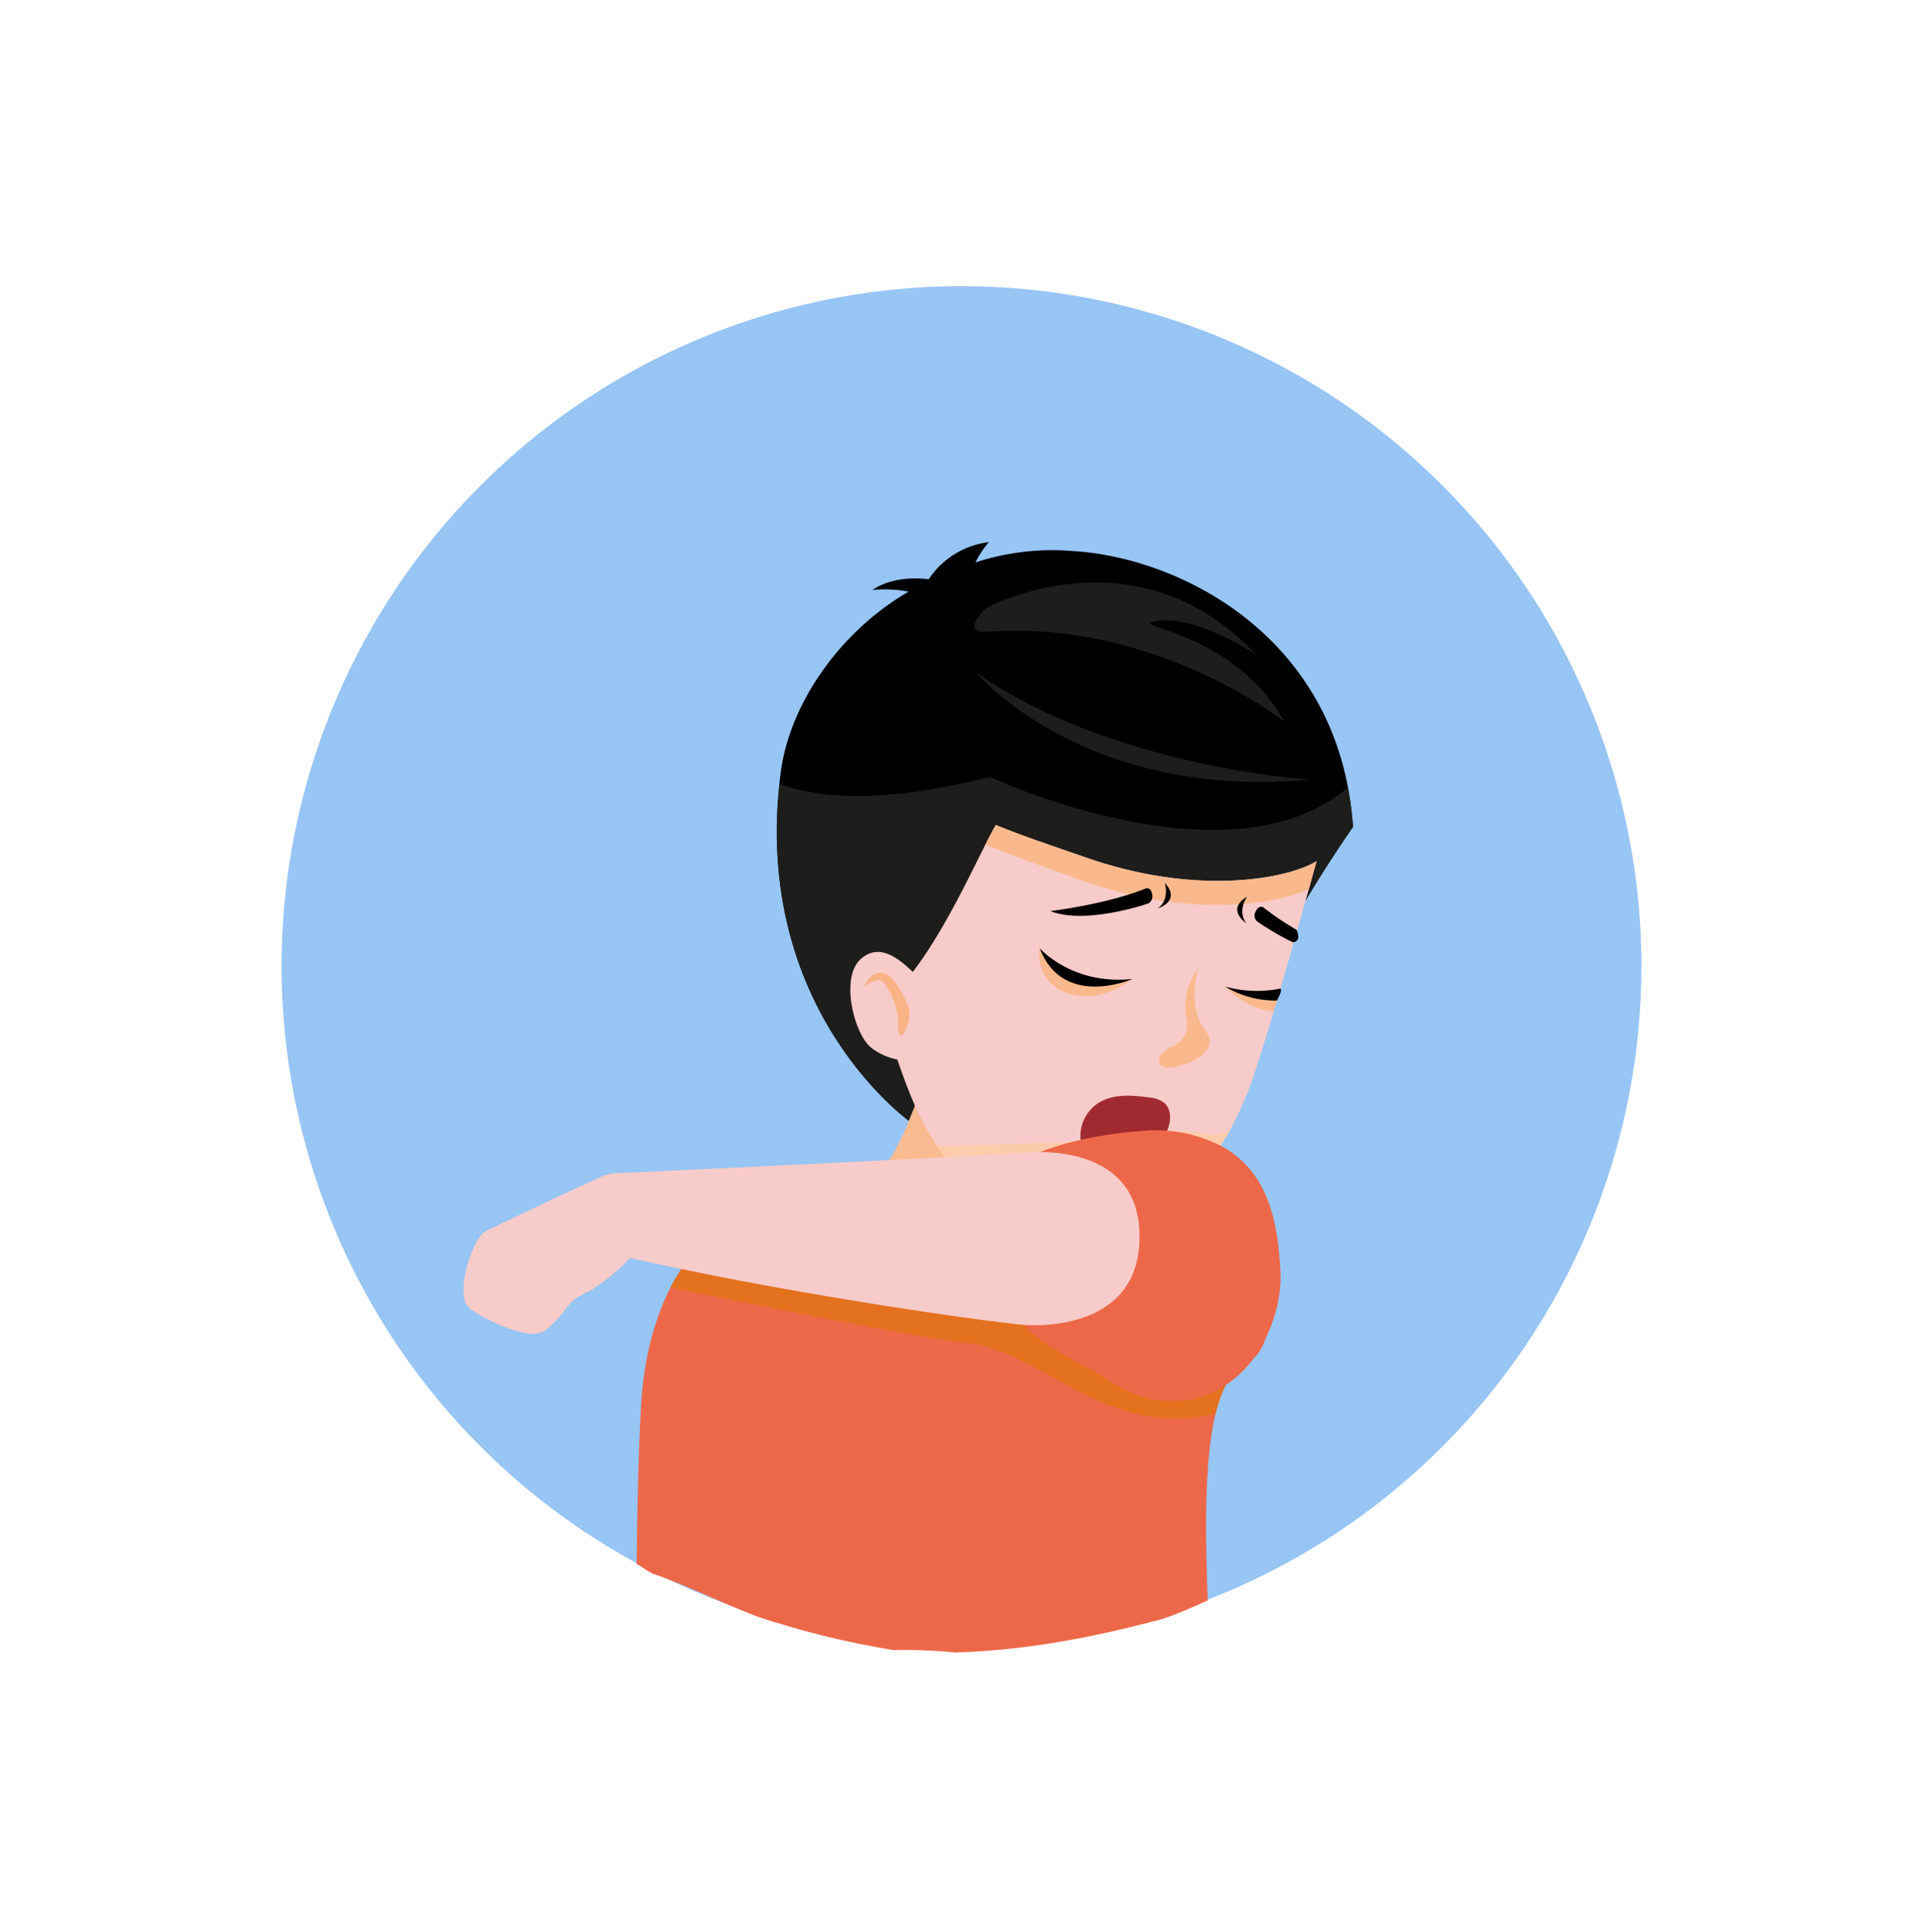 <svg xmlns="http://www.w3.org/2000/svg" width="224.6" height="225.68" viewBox="-46.52 -46.516 317.632 317.632" style=""><g><title>Corona119_354585426</title><g data-name="Layer 2"><circle cx="112.3" cy="112.3" r="112.3" transform="rotate(-45 112.298 112.305)" fill="#97c5f4"></circle><path d="M82.42 80.46c1.55-12.08 10.41-23.83 21.15-30a21.47 21.47 0 0 0-6-.28c3.3-2.2 7.38-2 9.31-1.77a13.94 13.94 0 0 1 9.93-6.13 15.81 15.81 0 0 0-2.21 3.35 40.78 40.78 0 0 1 16.18-1.87c17.84 1.07 44.13 14.41 46.17 45.58 0 0-19.32 27.18-26 51.93l-46.78-2.95s-26.79-18.55-21.75-57.86z"></path><path d="M176.1 82.82c-19.54 16.7-59.1-1.75-59.1-1.75-18.63 4.69-29.08 3.32-34.74 1.12-4.11 38.05 21.94 56.09 21.94 56.09l46.78 2.95c6.65-24.75 26-51.93 26-51.93a56.77 56.77 0 0 0-.88-6.48z" fill="#1d1d1b"></path><path d="M134.07 152.24l-11.94-7h-.06s-1.95 0 1.9-10.74l-18.06-2.67s-4.39 12.68-6.6 13.41l-13.44 6.19s5.34 18 24.13 18 24.07-17.19 24.07-17.19z" fill="#fabb90"></path><path d="M158.48 146.52c-3.53-3.25-23-2-25.15-2.8s-2.1.39-2.1.39-1.87 10-13.7 10.55c-11.84-.54-17-7.82-17-7.82s-.59-2.41-2.69-1.63-20.08 7.44-25.34 10.39c0 0-12 6.68-13.17 30-.42 8-.62 17.14-.68 25.52a7.41 7.41 0 0 1 1 .55c.52.36 1 .69 1.58 1 5.82 1.94 11.39 4.87 17.15 7a135.88 135.88 0 0 0 19.57 5.08c1 .21 2.12.39 3.19.56a81.36 81.36 0 0 1 10.09.39c11.7-.33 23.17-2.55 34.44-5.59 2.49-.86 4.89-1.92 7.29-3-.43-12.75-.79-28.45 3-35.58 2.91-5.45 7.33-1.23 7.8-17 .4-14.21-5.28-18.01-5.28-18.01z" fill="#ed6849"></path><path d="M105 199.34c-2.3-.2-4.89-.6-6.64 1.25a1.2 1.2 0 0 0-.37.72c0 .55.44.91.86 1.1a22.28 22.28 0 0 0 20.17-.52c5.84-3.12 10.43-9.15 12.54-16.64-.54 1.94-3.69 4.47-5 5.71a32.33 32.33 0 0 1-6.51 4.87 26.16 26.16 0 0 1-15.05 3.51z" fill="#ed6849"></path><path d="M131.23 144.11s-1.87 10-13.7 10.55a27.85 27.85 0 0 1-18.41-7.77s-.37-2.86-2.47-2.07-18.9 7.83-24.16 10.78c0 0-4.51 2.52-8.28 9.85l2 .37L72 167c7.61 1.54 15.23 3.05 22.87 4.48 6.23 1.17 12.48 2.41 18.77 3.17 11.91 1.44 23.09 16 40.5 11.62.25-.06.92-3.48 2-5.12 3.9-6.24-2.61-21.66-2.67-24.95 0-2.09-.16-4.18-.38-6.26-.2-1.8-.16-3.71-1-5.3-7.09-.82-17.22-.38-18.71-.93-2.15-.77-2.15.4-2.15.4z" fill="#e3711e"></path><path d="M78.34 219.65c1.12.41 2.28.77 3.43 1.13-4.56-21.7-13.67-29.69-13.67-29.69a83.37 83.37 0 0 1 9.47 28.27z" fill="#ed6849"></path><path d="M116.31 53.22S141 39.61 161 60.91c0 0-9.78-6.57-16.24-5.62s12.14 1 20.83 16.61c0 0-21.44-16.92-49.16-14.8-.04 0-4.43.5-.12-3.88z" fill="#1d1d1b"></path><path d="M132.67 94.31c-5.77-2-10.55-3.59-14.72-5.32-2.65 4.63-7.58 16.27-13.69 24.28-1.92-1.75-5.42-5.16-8.73-2s-.89 12.62 2 14.64a10.22 10.22 0 0 0 4.16 1.84c4.14 12 8.91 23 27.19 26.86 21.57 4.52 30.38-20.81 30.38-20.81s1.23-1.08 11.7-38.85c-4.55 2.87-19.61 5.95-38.29-.64z" fill="#f7cbc9"></path><path d="M156.77 139.15a4.28 4.28 0 0 1-3.47 1 31.24 31.24 0 0 0-11.1-.18l-2.58 14.46c8.73-2.43 14.26-10.03 17.15-15.28z" fill="#fcccaa"></path><path d="M137.06 155a23.24 23.24 0 0 1-8.2-.31c-10.51-2.2-16.55-6.8-20.58-12.57l16.6-.55s2.56.27 14.24-1.29z" fill="#fcccaa"></path><path d="M169.67 99.57l1.27-4.57c-4.53 2.83-19.59 5.91-38.27-.68-5.77-2-10.55-3.59-14.72-5.32-.49.87-1.07 2-1.72 3.27 4.35 1.73 11.11 4.19 16.29 6 17.35 6.14 31.58 3.91 37.15 1.3z" fill="#fab98c"></path><path d="M164.61 117.29a18.76 18.76 0 0 1-8.75-1.59s3.36 3.76 8 4.09c.25-.79.49-1.62.75-2.5z" fill="#fab98c"></path><path d="M164.38 118a15.85 15.85 0 0 1-8.52-2.3 19.7 19.7 0 0 0 9.1.33s.13.11.09.49a6.64 6.64 0 0 1-.67 1.48z"></path><path d="M144.79 141.35a3 3 0 0 1-1 .5 7.63 7.63 0 0 1-2 .13c-2.25 0-4.57-.08-6.82.1-1.29.11-2.79.8-3-1.05a6.54 6.54 0 0 1 2.79-6c2.44-1.64 5.64-1.42 8.54-1a4.55 4.55 0 0 1 2.55.93c1.68 1.59.81 5.04-1.06 6.39z" fill="#a12930"></path><path d="M142.9 183.58a21.81 21.81 0 0 1-6.42-2.93c-5.06-3.32-11.89-5.67-15.17-10.8a22.07 22.07 0 0 1-.84-23.29c0-2.28 8.16-4.77 9.64-5.09a70.56 70.56 0 0 1 13-2 23.61 23.61 0 0 1 12.66 2.88c7.3 4.33 8.81 12.47 9.2 20.35.36 7.1-3.4 15.57-9.69 19.2a16 16 0 0 1-12.38 1.68z" fill="#ed6849"></path><path d="M142.9 183.58a16 16 0 0 0 12.36-1.64 17.56 17.56 0 0 0 5.41-5.05c-7.92 3.59-23.49-1.31-21.74-7.92 2.2-8.3 1-12.89 1-12.89l-20.9-6.5a22.19 22.19 0 0 0 2.28 20.27c3.28 5.13 10.11 7.48 15.17 10.8a21.81 21.81 0 0 0 6.42 2.93z" fill="#ed6849"></path><path d="M141.67 155.91c-.79-15.1-19.22-12.75-19.22-12.75-26.29 1.5-64.35 3.25-67.54 3.39h-.22a7.32 7.32 0 0 0-2.33.76c-4 1.83-7.92 3.65-11.86 5.54-2 .95-4 1.91-6 2.9a3.91 3.91 0 0 0-2.08 1.75 16.46 16.46 0 0 0-1.42 3.14c-.66 2-1.26 4.73-.79 6.79.4 1.76 3.35 3 4.84 3.72a21.53 21.53 0 0 0 3.77 1.44c1.68.44 3.23.88 4.76-.13a14.8 14.8 0 0 0 3.27-3.46 12.72 12.72 0 0 1 1.29-1.45 16.54 16.54 0 0 1 2.76-1.59 30.16 30.16 0 0 0 6-4.77c.22-.22.44-.45.65-.68 27.46 6.26 61.75 10.94 65.72 11.12 4.28.16 19.19-.41 18.4-15.72z" fill="#f7cbc9"></path><path d="M114.7 63.79S132.32 85 169.82 81.51c0 0-32.77-2-55.12-17.72z" fill="#1d1d1b"></path><path d="M143.82 100.68a1.28 1.28 0 0 1-.74 1.31s-10.27 3.55-16.1 1.24c0 0 9.26-1.11 15.76-3.74.34-.09.93-.05 1.08 1.19z"></path><path d="M145.86 98.55s.93 2.72-1.13 4.23c0 0 3.94-1.19 1.13-4.23z"></path><path d="M159.46 100.85s-1.67 2.34-.13 4.38c0 0-3.44-2.23.13-4.38z"></path><path d="M151.34 112.74s-1.82 6.3 1.17 10.13c3.22 4.13-4.76 6.56-6.56 6.23-1.12-.2-2.15-2 1.3-3.6a3.69 3.69 0 0 0 2.26-4.31 10.54 10.54 0 0 1 1.83-8.45z" fill="#fab98c"></path><path d="M162.18 102.64c-.31-.19-.89-.31-1.38.83a1.28 1.28 0 0 0 .34 1.47 44 44 0 0 0 5.9 3.45c.89-.14 1.13-.8.6-2.07a46.1 46.1 0 0 1-5.46-3.68z"></path><path d="M140.52 114.45s-5.22 4.27-10.76 2.33a6.7 6.7 0 0 1-4.56-7.43s2.5 8.05 15.32 5.1z" fill="#fab98c"></path><path d="M125.2 109.35s5.26 6.13 15.32 5.1c0 0-11.45 5.02-15.32-5.1z"></path><path d="M103.67 119.43s-2.14-5.81-4.42-6-3 2.35-3 2.35 2.13-1.84 3.09-.88a11.56 11.56 0 0 1 2.5 7.35c.06 3.75 2.16-.25 1.83-2.82z" fill="#f9b384"></path></g></g></svg>